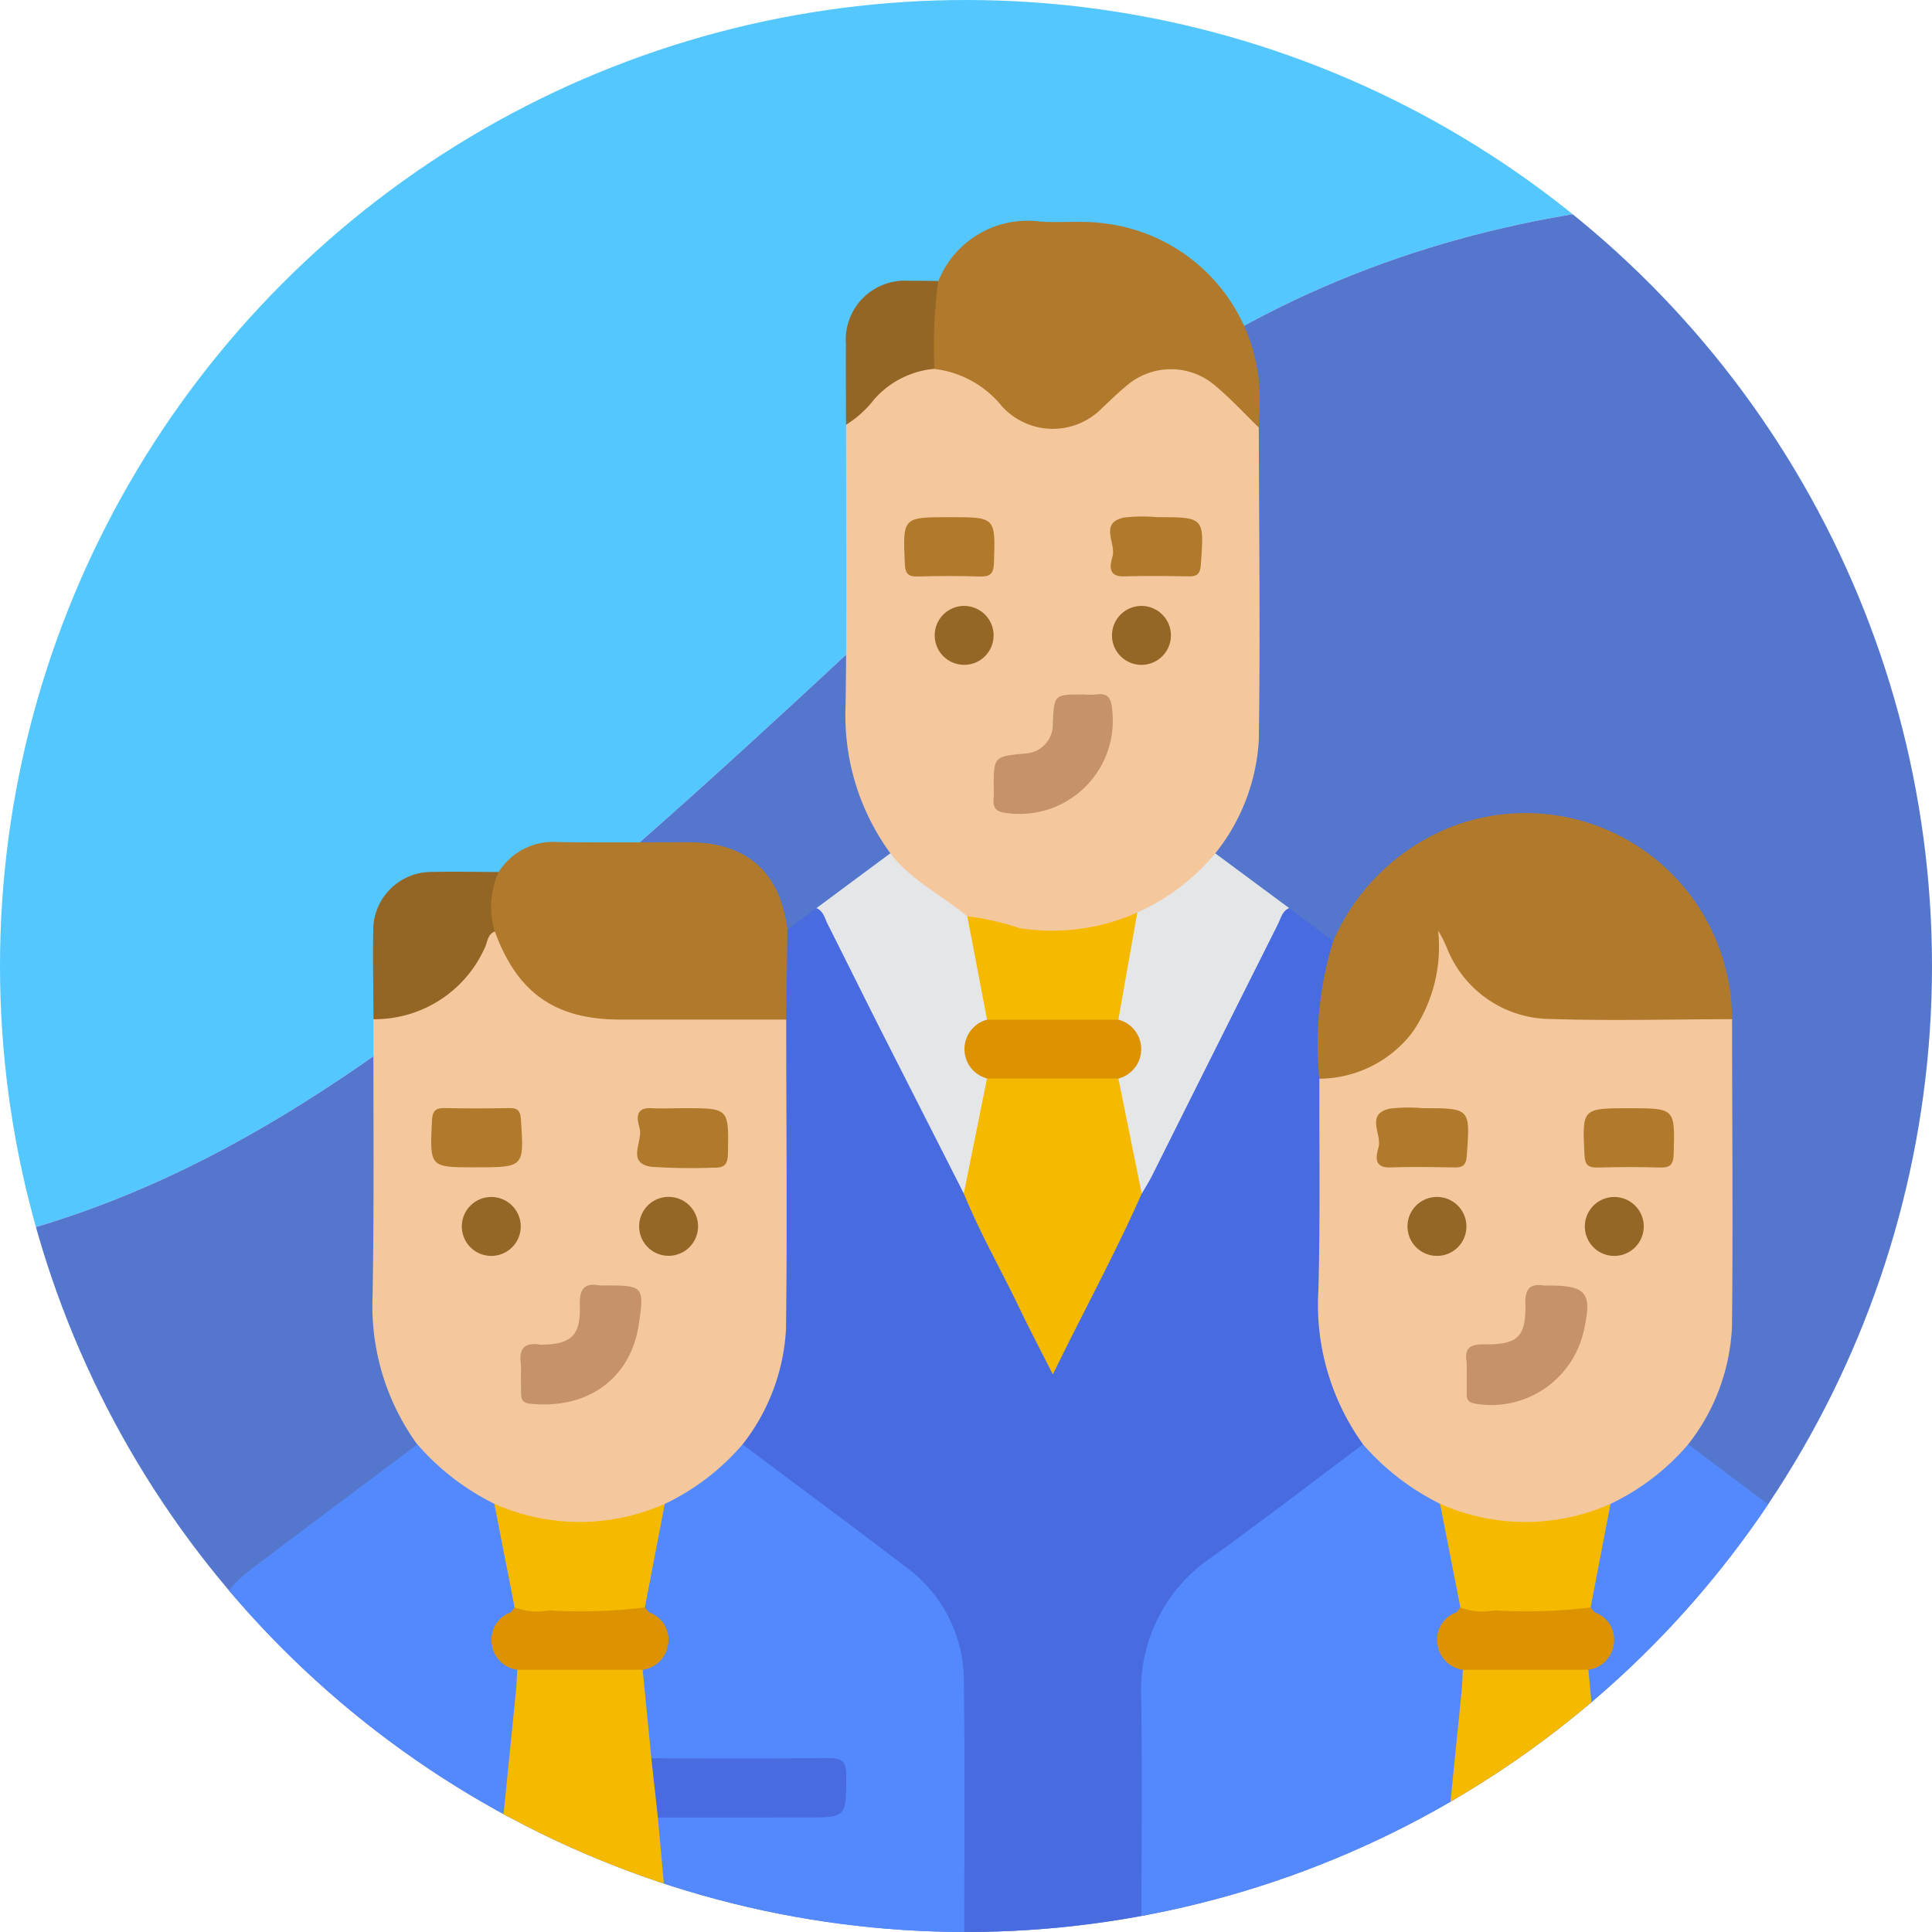 <svg xmlns="http://www.w3.org/2000/svg" xmlns:xlink="http://www.w3.org/1999/xlink" width="100" height="100" viewBox="0 0 100 100">
  <defs>
    <clipPath id="clip-path">
      <circle id="Elipse_4706" data-name="Elipse 4706" cx="50" cy="50" r="50" fill="none"/>
    </clipPath>
  </defs>
  <g id="Grupo_75310" data-name="Grupo 75310" transform="translate(-3282 7518.623)">
    <g id="Grupo_75299" data-name="Grupo 75299" transform="translate(598 -7814.375)">
      <g id="Grupo_74996" data-name="Grupo 74996" transform="translate(2684 295.752)">
        <g id="Grupo_74995" data-name="Grupo 74995" clip-path="url(#clip-path)">
          <g id="Grupo_74994" data-name="Grupo 74994" transform="translate(-24.698 -29.762)">
            <path id="Trazado_145667" data-name="Trazado 145667" d="M2727.023,306.6c14.33-13.491,32.1-16.021,48.769-13.886l-61.478-40.671-63.136,95.436C2681.425,349.123,2691.753,339.805,2727.023,306.6Z" transform="translate(-2648.83 -252.043)" fill="#54c7fe"/>
            <path id="Trazado_145668" data-name="Trazado 145668" d="M2736.185,428.291l65.485-98.986-26.978-17.848c-16.666-2.135-34.439.395-48.769,13.886-35.271,33.206-45.6,42.523-75.846,40.88l-2.348,3.55Z" transform="translate(-2647.729 -270.787)" fill="#5477cd"/>
            <path id="Trazado_145669" data-name="Trazado 145669" d="M2742.732,365.908l1.5-1.127c.66.037.742.627.955,1.051,2.284,4.542,4.548,9.094,6.834,13.635,1.426,2.9,2.875,5.8,4.437,8.891,1.583-3.089,3.014-5.991,4.45-8.89,2.3-4.534,4.543-9.1,6.837-13.637.214-.424.3-1.013.955-1.053l2.28,1.713a.5.5,0,0,1,.115.528c-.734,2.146-.552,4.373-.586,6.58.024,3.791.046,7.581,0,11.371a11.787,11.787,0,0,0,1.8,6.723,1.761,1.761,0,0,1,.3.7c-.062.587-.552.826-.948,1.125-2.334,1.764-4.667,3.531-7.021,5.268a7.722,7.722,0,0,0-3.32,6.623c.023,3.721.009,7.443,0,11.164,0,.466.1.965-.264,1.366h-9.168c-.366-.4-.264-.9-.264-1.366-.008-3.689-.032-7.379,0-11.068a7.823,7.823,0,0,0-3.4-6.778c-2.337-1.708-4.638-3.465-6.948-5.208-.4-.3-.885-.539-.947-1.128a1.084,1.084,0,0,1,.156-.448,13.263,13.263,0,0,0,1.947-7.824c-.084-4.546-.042-9.1-.014-13.644-.057-1.173-.026-2.344-.017-3.516A1.22,1.22,0,0,1,2742.732,365.908Z" transform="translate(-2677.277 -288.015)" fill="#486bdf"/>
            <path id="Trazado_145670" data-name="Trazado 145670" d="M2769.664,326.728c.011,5.4.081,10.791,0,16.185a10.322,10.322,0,0,1-2.253,5.856c-.513,1.285-1.672,1.911-2.722,2.639a10.112,10.112,0,0,1-1.331.7,10.833,10.833,0,0,1-8.7.054,18.848,18.848,0,0,1-3.36-2.3,2.054,2.054,0,0,1-.706-1.1,12.069,12.069,0,0,1-2.318-7.583c.073-4.864.025-9.73.028-14.6a6.289,6.289,0,0,1,4.6-3.108,5.541,5.541,0,0,1,3.62,1.916,3.393,3.393,0,0,0,3.486.973,2.72,2.72,0,0,0,1.212-.724,10.975,10.975,0,0,1,1.057-.963c2.319-1.788,4.577-1.534,6.429.746A5.255,5.255,0,0,1,2769.664,326.728Z" transform="translate(-2679.81 -274.837)" fill="#f4c89c"/>
            <path id="Trazado_145671" data-name="Trazado 145671" d="M2733.733,371.1c0,5.34.057,10.68-.011,16.018a10.559,10.559,0,0,1-2.25,5.971c-.51,1.294-1.686,1.908-2.732,2.645a9.468,9.468,0,0,1-1.338.706,10.555,10.555,0,0,1-8.687.005,12.441,12.441,0,0,1-3.3-2.2,1.962,1.962,0,0,1-.776-1.154,12.215,12.215,0,0,1-2.315-7.687c.084-4.773.035-9.548.042-14.322a1.844,1.844,0,0,1,.988-.3,6.27,6.27,0,0,0,4.565-3.536c.173-.336.2-.968.885-.672a2.991,2.991,0,0,1,.473.82,5.778,5.778,0,0,0,5.485,3.42c2.566.052,5.134.007,7.7.016A1.682,1.682,0,0,1,2733.733,371.1Z" transform="translate(-2668.341 -288.562)" fill="#f4c89c"/>
            <path id="Trazado_145672" data-name="Trazado 145672" d="M2786.528,393.005a12.367,12.367,0,0,1-2.314-7.969c.1-3.652.042-7.308.052-10.963a1.977,1.977,0,0,1,1.059-.392,5.854,5.854,0,0,0,4.757-5.69,5.881,5.881,0,0,1,.094-1.425c.043-.149.1-.323.291-.323.128,0,.215.122.287.23a4.673,4.673,0,0,1,.338.684,5.789,5.789,0,0,0,5.606,3.582c2.549.04,5.1,0,7.646.013a1.812,1.812,0,0,1,1.283.242c0,5.314.054,10.629-.006,15.942a10.6,10.6,0,0,1-2.264,6.064c-.507,1.3-1.685,1.909-2.731,2.647a9.567,9.567,0,0,1-1.337.707,10.525,10.525,0,0,1-8.687,0,12.435,12.435,0,0,1-3.3-2.2A1.96,1.96,0,0,1,2786.528,393.005Z" transform="translate(-2691.277 -288.482)" fill="#f4c89c"/>
            <path id="Trazado_145673" data-name="Trazado 145673" d="M2782.231,405.546a12.736,12.736,0,0,0,3.985,3.074,4.057,4.057,0,0,1,.594,1.958,22.954,22.954,0,0,1,.587,3.24,1.346,1.346,0,0,1-.5.774c-.833.861-.781,1.526.172,2.272.2.155.421.281.506.541a28.4,28.4,0,0,1-.353,4.73c-.206,2.4-.475,4.8-.7,7.195a2.662,2.662,0,0,1-.461,1.616h-15.306c0-4.105.054-8.212-.011-12.316a8.3,8.3,0,0,1,3.718-7.29C2777.08,409.448,2779.644,407.48,2782.231,405.546Z" transform="translate(-2686.98 -301.023)" fill="#5489fe"/>
            <path id="Trazado_145674" data-name="Trazado 145674" d="M2710.349,405.547a12.73,12.73,0,0,0,3.984,3.074,4.055,4.055,0,0,1,.594,1.958,22.883,22.883,0,0,1,.587,3.24,1.344,1.344,0,0,1-.5.773c-.832.861-.78,1.526.173,2.272.2.155.42.281.506.541a28.528,28.528,0,0,1-.353,4.73c-.207,2.4-.476,4.8-.705,7.195a2.663,2.663,0,0,1-.461,1.616c-4.873.01-9.747.012-14.621.042-.556,0-.693-.186-.69-.713.021-4.205-.035-8.411.038-12.615a7.227,7.227,0,0,1,3.043-5.8C2704.737,409.739,2707.548,407.65,2710.349,405.547Z" transform="translate(-2664.046 -301.023)" fill="#5489fe"/>
            <path id="Trazado_145675" data-name="Trazado 145675" d="M2733.9,408.626a12.245,12.245,0,0,0,4.022-3.08c2.814,2.108,5.643,4.2,8.435,6.332a7.3,7.3,0,0,1,3.019,5.892c.059,4.391.02,8.783.022,13.175H2734.09c-.716-1.2-.475-2.578-.647-3.873-.1-.748-.468-1.551.08-2.294a2.457,2.457,0,0,1,1.389-.217c2.254-.008,4.508.006,6.762-.012.419,0,.979.164,1.184-.355a2.4,2.4,0,0,0-.01-1.772c-.17-.42-.655-.315-1.023-.317-2.413-.014-4.825,0-7.238-.01a2.8,2.8,0,0,1-1.4-.188,1.388,1.388,0,0,1-.364-1.035,16.477,16.477,0,0,1-.258-3.456c.1-.331.411-.453.652-.648a1.273,1.273,0,0,0,.121-2.1c-.237-.25-.528-.454-.591-.826A18.555,18.555,0,0,1,2733.9,408.626Z" transform="translate(-2674.789 -301.023)" fill="#5489fe"/>
            <path id="Trazado_145676" data-name="Trazado 145676" d="M2805.776,408.626a12.188,12.188,0,0,0,4.024-3.084q4.125,3.1,8.251,6.194a7.645,7.645,0,0,1,3.217,6.4c.01,4.014,0,8.029.01,12.043,0,.5-.014.818-.687.812-4.874-.038-9.748-.035-14.621-.046-.687-.978-.438-2.144-.6-3.22-.179-1.153-.252-2.327-.357-3.493a1.149,1.149,0,0,1,.208-.985,2.46,2.46,0,0,1,1.39-.217c2.794-.007,5.588,0,8.382-.005,1.333,0,1.4-.112,1.4-1.4,0-.78-.311-1.068-1.076-1.063-2.444.016-4.889.008-7.333,0-.7,0-1.4.016-2.095-.012a1.215,1.215,0,0,1-1.151-.529,6.269,6.269,0,0,1-.279-2.642c.113-.323.426-.436.664-.631a1.268,1.268,0,0,0,.159-2.024c-.25-.274-.585-.479-.653-.887A18.684,18.684,0,0,1,2805.776,408.626Z" transform="translate(-2697.72 -301.021)" fill="#5489fe"/>
            <path id="Trazado_145677" data-name="Trazado 145677" d="M2805.63,368.212c-3.122.005-6.247.093-9.365-.009a5.8,5.8,0,0,1-5.379-3.643,6.73,6.73,0,0,0-.47-.936,7.79,7.79,0,0,1-1.355,5.3,6.11,6.11,0,0,1-4.792,2.37,17.951,17.951,0,0,1,.715-7.115,11.1,11.1,0,0,1,6.326-6A10.691,10.691,0,0,1,2805.63,368.212Z" transform="translate(-2691.281 -285.698)" fill="#b0792c"/>
            <path id="Trazado_145678" data-name="Trazado 145678" d="M2771.655,323.244c-.728-.707-1.418-1.46-2.193-2.112a3.513,3.513,0,0,0-4.71,0c-.442.362-.847.769-1.266,1.16a3.554,3.554,0,0,1-5.125-.147,5.283,5.283,0,0,0-3.493-1.933,5.93,5.93,0,0,1,.2-4.545,4.972,4.972,0,0,1,5.271-3.083c1.107.074,2.237-.066,3.326.094a9.131,9.131,0,0,1,8.036,9.336C2771.7,322.421,2771.67,322.832,2771.655,323.244Z" transform="translate(-2681.802 -271.353)" fill="#b0792c"/>
            <path id="Trazado_145679" data-name="Trazado 145679" d="M2736.478,368.947q-4.3,0-8.6,0c-3.364,0-5.324-1.382-6.482-4.561a2.364,2.364,0,0,1,.2-3.077,3.331,3.331,0,0,1,3.075-1.55c2.258.039,4.516.009,6.775.012,2.993,0,4.743,1.563,5.094,4.536Q2736.509,366.626,2736.478,368.947Z" transform="translate(-2671.085 -286.413)" fill="#b0792c"/>
            <path id="Trazado_145680" data-name="Trazado 145680" d="M2801.682,428.648q.363,3.808.726,7.615h-9.168q.634-6.3,1.267-12.593c.038-.378.047-.759.071-1.139a1.112,1.112,0,0,1,.873-.3q2.374-.04,4.747,0a1.11,1.11,0,0,1,.873.3q.13,1.35.26,2.7A5.334,5.334,0,0,1,2801.682,428.648Z" transform="translate(-2694.159 -306.341)" fill="#f5ba00"/>
            <path id="Trazado_145681" data-name="Trazado 145681" d="M2729.184,422.532l.45,4.583a4.423,4.423,0,0,1,.336,3.063q.276,3.043.552,6.086h-9.168q.634-6.3,1.267-12.593c.038-.378.048-.759.071-1.139a1.112,1.112,0,0,1,.873-.3q2.374-.04,4.747,0A1.11,1.11,0,0,1,2729.184,422.532Z" transform="translate(-2671.221 -306.341)" fill="#f5ba00"/>
            <path id="Trazado_145682" data-name="Trazado 145682" d="M2769.938,363.684a11.342,11.342,0,0,0,4.036-3.064l3.822,2.832c-.365.159-.431.534-.583.837q-3.268,6.516-6.526,13.04c-.155.309-.344.6-.518.9a.623.623,0,0,1-.348-.426,35.359,35.359,0,0,1-.986-5.37c1.226-1.717,1.226-1.717,0-3.343A17.269,17.269,0,0,1,2769.938,363.684Z" transform="translate(-2686.372 -286.688)" fill="#e4e6e8"/>
            <path id="Trazado_145683" data-name="Trazado 145683" d="M2749.887,360.614c1.073,1.4,2.66,2.168,3.983,3.261a1.178,1.178,0,0,1,.405.829,28.887,28.887,0,0,1,.748,4.366c-1.219,1.706-1.219,1.706-.006,3.343a34.006,34.006,0,0,1-.979,5.385.625.625,0,0,1-.349.427q-2.177-4.286-4.354-8.571c-.9-1.786-1.787-3.582-2.689-5.368-.153-.3-.215-.678-.584-.834Z" transform="translate(-2679.105 -286.686)" fill="#e4e6e8"/>
            <path id="Trazado_145684" data-name="Trazado 145684" d="M2718.862,362.03a4.311,4.311,0,0,0-.2,3.077c-.392.152-.374.562-.527.859a6.244,6.244,0,0,1-5.755,3.683c-.006-1.519-.037-3.038-.013-4.557a3.018,3.018,0,0,1,3.075-3.065C2716.583,362,2717.723,362.027,2718.862,362.03Z" transform="translate(-2668.351 -287.133)" fill="#946625"/>
            <path id="Trazado_145685" data-name="Trazado 145685" d="M2753.082,317.107a25.1,25.1,0,0,0-.2,4.545,4.7,4.7,0,0,0-3.121,1.585,5.5,5.5,0,0,1-1.454,1.312c0-1.393-.015-2.786-.005-4.179a3.057,3.057,0,0,1,3.257-3.275C2752.069,317.089,2752.576,317.1,2753.082,317.107Z" transform="translate(-2679.82 -272.799)" fill="#946625"/>
            <path id="Trazado_145686" data-name="Trazado 145686" d="M2757.263,383.547l1.2-5.952a1.145,1.145,0,0,1,.88-.285q2.522-.036,5.044,0a1.142,1.142,0,0,1,.88.286l1.205,5.953c-1.382,3.124-3.021,6.119-4.6,9.361-.614-1.213-1.157-2.241-1.659-3.287C2759.246,387.591,2758.117,385.635,2757.263,383.547Z" transform="translate(-2682.679 -292.007)" fill="#f5ba00"/>
            <path id="Trazado_145687" data-name="Trazado 145687" d="M2758.552,370.664q-.51-2.676-1.023-5.351a13.447,13.447,0,0,1,2.7.613,10.853,10.853,0,0,0,6.1-.806q-.49,2.773-.98,5.545a1.15,1.15,0,0,1-.88.285q-2.52.035-5.039,0A1.148,1.148,0,0,1,2758.552,370.664Z" transform="translate(-2682.764 -288.124)" fill="#f5ba00"/>
            <path id="Trazado_145688" data-name="Trazado 145688" d="M2764.148,348.533a4.941,4.941,0,0,0,.667,0c.691-.094.8.239.855.87a4.822,4.822,0,0,1-5.41,5.273c-.6-.052-.792-.246-.731-.8a4.432,4.432,0,0,0,0-.477c0-1.655,0-1.655,1.612-1.809a1.5,1.5,0,0,0,1.447-1.578C2762.664,348.533,2762.664,348.533,2764.148,348.533Z" transform="translate(-2683.398 -282.825)" fill="#c69269"/>
            <path id="Trazado_145689" data-name="Trazado 145689" d="M2770.81,335.047c2.462,0,2.447,0,2.267,2.475-.034.462-.2.6-.631.589-1.111-.019-2.224-.035-3.334,0-.909.031-.706-.659-.6-1.045.18-.675-.706-1.723.591-2A8.333,8.333,0,0,1,2770.81,335.047Z" transform="translate(-2686.226 -278.516)" fill="#b0792c"/>
            <path id="Trazado_145690" data-name="Trazado 145690" d="M2755.1,335.064c2.374,0,2.355,0,2.278,2.37-.017.545-.188.714-.719.7q-1.618-.048-3.239,0c-.505.014-.635-.176-.656-.663C2752.658,335.063,2752.644,335.064,2755.1,335.064Z" transform="translate(-2681.233 -278.533)" fill="#b0792c"/>
            <path id="Trazado_145691" data-name="Trazado 145691" d="M2771.577,343.356a1.525,1.525,0,1,1-1.48-1.544A1.522,1.522,0,0,1,2771.577,343.356Z" transform="translate(-2686.273 -280.686)" fill="#956726"/>
            <path id="Trazado_145692" data-name="Trazado 145692" d="M2756.568,344.859a1.524,1.524,0,1,1,1.531-1.495A1.518,1.518,0,0,1,2756.568,344.859Z" transform="translate(-2681.973 -280.686)" fill="#956726"/>
            <path id="Trazado_145693" data-name="Trazado 145693" d="M2730.4,410.066l-1.029,5.36c-.214.473-.659.439-1.056.446q-2.315.04-4.63,0c-.4-.008-.842.022-1.056-.449q-.526-2.682-1.051-5.362A10.864,10.864,0,0,0,2730.4,410.066Z" transform="translate(-2671.294 -302.463)" fill="#f5ba00"/>
            <path id="Trazado_145694" data-name="Trazado 145694" d="M2723.581,398a3.447,3.447,0,0,0,0-.477c-.115-.771.164-1.147.981-1.01a.553.553,0,0,0,.1,0c1.514-.012,2.02-.476,1.969-2-.027-.808.16-1.224,1.037-1.064a1.051,1.051,0,0,0,.191,0c2.051,0,2.131.01,1.821,2.041-.435,2.849-2.735,4.409-5.677,4.073-.338-.039-.41-.238-.41-.52Q2723.584,398.524,2723.581,398Z" transform="translate(-2671.922 -297.153)" fill="#c69269"/>
            <path id="Trazado_145695" data-name="Trazado 145695" d="M2734.877,379.989c2.309,0,2.292,0,2.255,2.3-.008.556-.128.8-.739.776a30.252,30.252,0,0,1-3.234-.045c-1.313-.2-.415-1.312-.6-1.986-.1-.382-.31-1.095.6-1.046C2733.733,380.015,2734.306,379.99,2734.877,379.989Z" transform="translate(-2674.755 -292.866)" fill="#b0792c"/>
            <path id="Trazado_145696" data-name="Trazado 145696" d="M2719.044,383.049c-2.358,0-2.342,0-2.227-2.421.024-.5.188-.658.672-.646,1.111.025,2.223.022,3.334,0,.459-.009.577.176.6.614C2721.585,383.049,2721.6,383.049,2719.044,383.049Z" transform="translate(-2669.761 -292.866)" fill="#b0792c"/>
            <path id="Trazado_145697" data-name="Trazado 145697" d="M2722.155,388.229a1.525,1.525,0,1,1-1.534-1.489A1.525,1.525,0,0,1,2722.155,388.229Z" transform="translate(-2670.504 -295.022)" fill="#956726"/>
            <path id="Trazado_145698" data-name="Trazado 145698" d="M2735.634,388.3a1.525,1.525,0,1,1-1.459-1.565A1.524,1.524,0,0,1,2735.634,388.3Z" transform="translate(-2674.805 -295.021)" fill="#956726"/>
            <path id="Trazado_145699" data-name="Trazado 145699" d="M2802.287,410.068q-.514,2.679-1.027,5.359c-.214.473-.659.439-1.056.446q-2.314.04-4.63,0c-.4-.008-.842.022-1.055-.449q-.526-2.681-1.051-5.362A10.855,10.855,0,0,0,2802.287,410.068Z" transform="translate(-2694.231 -302.463)" fill="#f5ba00"/>
            <path id="Trazado_145700" data-name="Trazado 145700" d="M2795.467,398.062a4.6,4.6,0,0,0,0-.667c-.112-.746.24-.9.925-.892,1.735.024,2.162-.389,2.12-2.114-.02-.786.257-1.037.981-.93a1.371,1.371,0,0,0,.191,0c2.007,0,2.3.372,1.847,2.363a4.91,4.91,0,0,1-5.59,3.758c-.3-.052-.467-.152-.464-.469,0-.35,0-.7,0-1.049Z" transform="translate(-2694.861 -297.159)" fill="#c69269"/>
            <path id="Trazado_145701" data-name="Trazado 145701" d="M2806.743,379.993c2.38,0,2.364,0,2.3,2.349-.015.52-.14.738-.7.72-1.079-.035-2.16-.027-3.239,0-.477.011-.653-.129-.678-.64C2804.306,379.992,2804.289,379.993,2806.743,379.993Z" transform="translate(-2697.715 -292.869)" fill="#b0792c"/>
            <path id="Trazado_145702" data-name="Trazado 145702" d="M2791.028,379.975c2.462,0,2.448,0,2.266,2.475-.034.462-.2.6-.631.59-1.112-.019-2.224-.035-3.334,0-.909.031-.706-.66-.6-1.045.18-.675-.7-1.723.592-2A8.332,8.332,0,0,1,2791.028,379.975Z" transform="translate(-2692.677 -292.852)" fill="#b0792c"/>
            <path id="Trazado_145703" data-name="Trazado 145703" d="M2792.506,389.788a1.525,1.525,0,1,1,1.535-1.49A1.518,1.518,0,0,1,2792.506,389.788Z" transform="translate(-2693.442 -295.022)" fill="#956726"/>
            <path id="Trazado_145704" data-name="Trazado 145704" d="M2807.52,388.229a1.525,1.525,0,1,1-1.535-1.489A1.526,1.526,0,0,1,2807.52,388.229Z" transform="translate(-2697.742 -295.022)" fill="#956726"/>
            <path id="Trazado_145705" data-name="Trazado 145705" d="M2794.448,417.936a3.2,3.2,0,0,0,1.763.155,27.156,27.156,0,0,0,4.979-.152c.082.092.147.221.25.27a1.484,1.484,0,0,1,.954,1.567,1.537,1.537,0,0,1-1.322,1.39h-6.493a1.535,1.535,0,0,1-1.322-1.388,1.481,1.481,0,0,1,.949-1.569C2794.307,418.162,2794.369,418.029,2794.448,417.936Z" transform="translate(-2694.161 -304.976)" fill="#dd9300"/>
            <path id="Trazado_145706" data-name="Trazado 145706" d="M2722.563,417.936a3.2,3.2,0,0,0,1.763.155,27.153,27.153,0,0,0,4.979-.152c.083.092.148.221.251.27a1.485,1.485,0,0,1,.954,1.567,1.537,1.537,0,0,1-1.322,1.39h-6.493a1.536,1.536,0,0,1-1.323-1.388,1.483,1.483,0,0,1,.949-1.569C2722.422,418.162,2722.483,418.029,2722.563,417.936Z" transform="translate(-2671.224 -304.976)" fill="#dd9300"/>
            <path id="Trazado_145707" data-name="Trazado 145707" d="M2733.85,432.468l-.336-3.063c3.052,0,6.1.02,9.153-.012.692-.007.94.165.936.9-.011,2.174.021,2.174-2.126,2.174Z" transform="translate(-2675.101 -308.632)" fill="#486bdf"/>
            <path id="Trazado_145708" data-name="Trazado 145708" d="M2805.473,430.063q-.177-1.708-.353-3.415c.256.46.7.353,1.1.353,3.247,0,6.493.023,9.739-.015.753-.009.981.206.97.965-.029,2.11.005,2.11-2.1,2.111Z" transform="translate(-2697.949 -307.756)" fill="#486bdf"/>
            <path id="Trazado_145709" data-name="Trazado 145709" d="M2758.48,373.262h6.8a1.574,1.574,0,0,1,.007,3.046h-6.8a1.575,1.575,0,0,1,0-3.047Z" transform="translate(-2682.693 -290.722)" fill="#dd9300"/>
          </g>
        </g>
      </g>
    </g>
  </g>
</svg>
